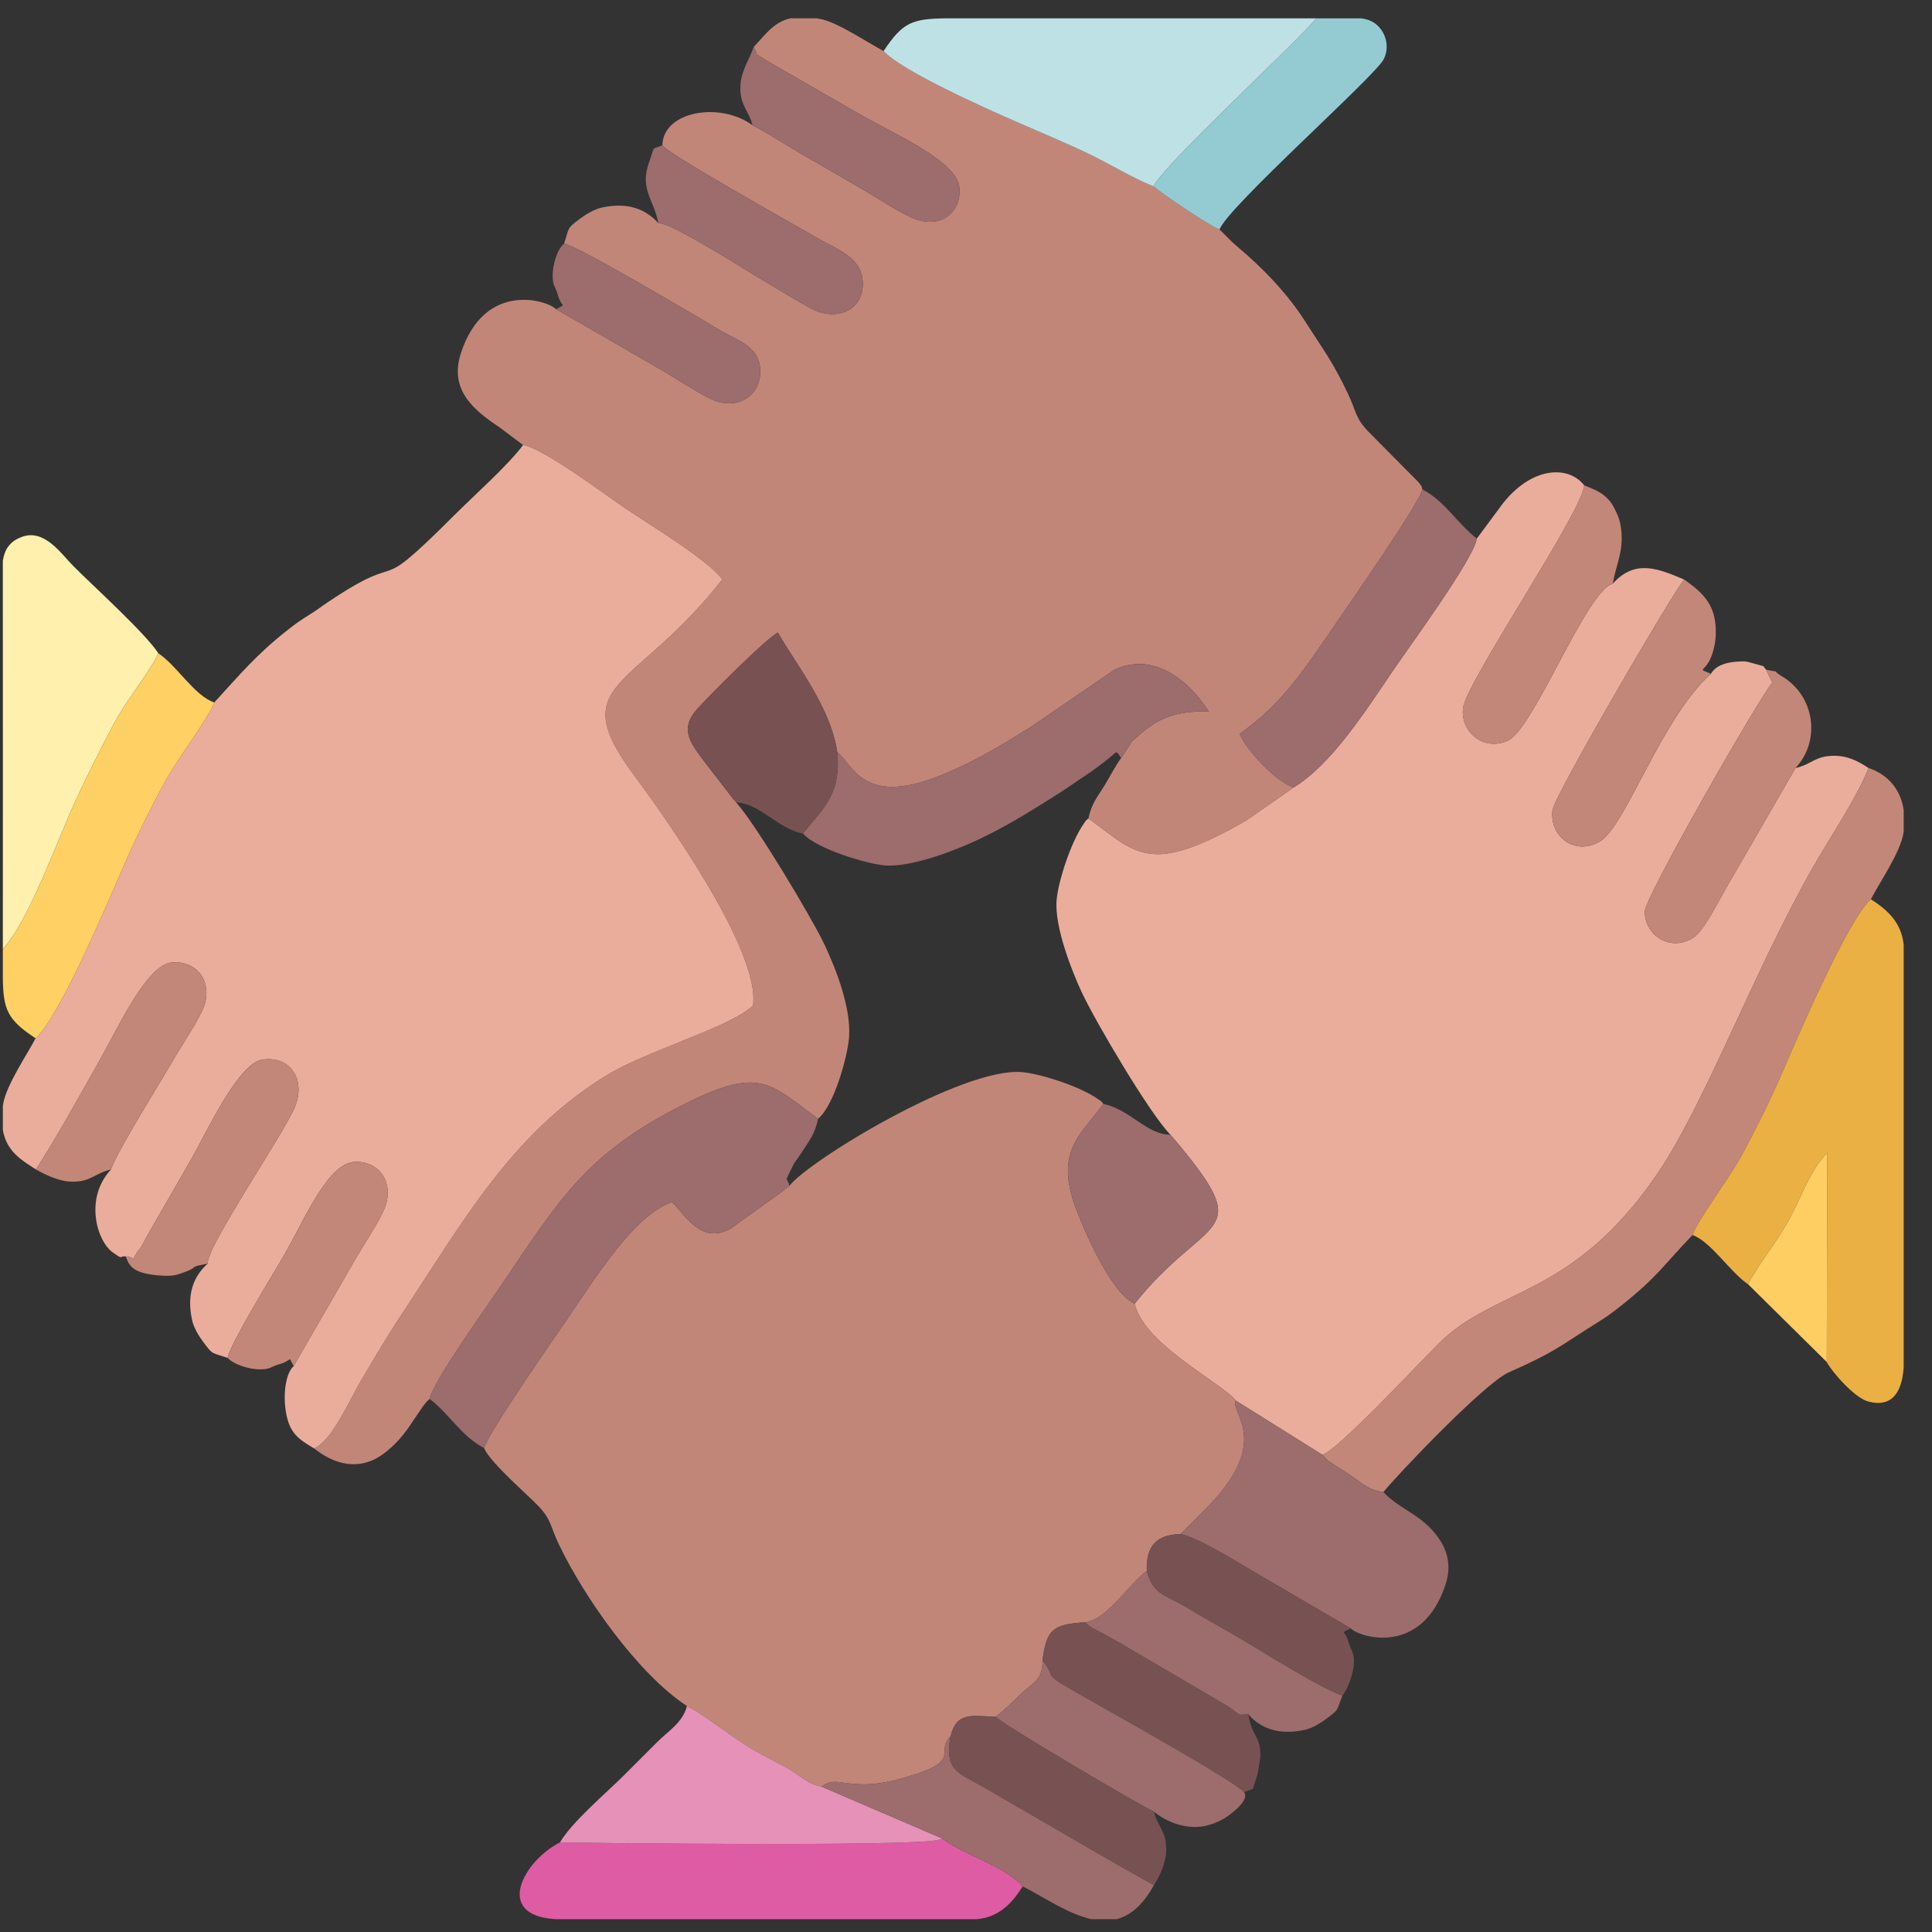 <svg width="62" height="62" viewBox="0 0 62 62" fill="none" xmlns="http://www.w3.org/2000/svg">
<rect x="0" y="0" width="62" height="62" fill="#333333" stroke="none"/>
<g clip-path="url(#clip0_488_54)">
<path fill-rule="evenodd" clip-rule="evenodd" d="M24.188 1.508C24.42 1.938 24.073 1.583 24.625 1.959L27.627 3.687C28.765 4.332 30.704 5.177 30.787 6.005C30.867 6.799 30.222 7.323 29.398 7.042C28.983 6.9 28.068 6.302 27.629 6.045C27.026 5.692 26.484 5.389 25.878 5.035C25.346 4.726 24.639 4.273 24.149 4.019C23.118 3.261 21.284 3.555 21.256 4.663C21.42 4.932 25.366 7.141 26.193 7.619C26.792 7.965 27.556 8.218 27.67 8.9C27.808 9.734 27.156 10.27 26.305 10.019C25.975 9.922 24.976 9.275 24.525 9.02C24.094 8.777 21.537 7.122 21.126 7.161C20.724 6.711 20.151 6.48 19.315 6.661C19.068 6.715 18.805 6.877 18.618 7.015C18.177 7.342 18.281 7.281 18.102 7.818C18.51 7.871 22.266 10.097 23.092 10.589C23.683 10.941 24.381 11.105 24.397 11.898C24.413 12.692 23.704 13.147 22.937 12.858C22.529 12.704 21.665 12.123 21.256 11.892L17.953 9.983C17.924 9.967 17.877 9.945 17.84 9.922C17.592 9.644 15.547 8.984 14.787 11.346C14.415 12.504 15.188 13.155 16.024 13.709L16.788 14.282C17.447 14.389 19.407 15.871 20.102 16.336C20.883 16.859 22.801 18.026 23.176 18.599C20.377 22.192 18.079 21.835 20.356 24.892C21.146 25.953 24.425 30.489 24.164 32.271C23.449 32.963 20.759 33.711 19.439 34.523C16.395 36.397 14.834 39.248 12.892 42.175C12.417 42.892 11.978 43.642 11.543 44.378C11.245 44.882 10.649 46.252 10.083 46.483C10.745 47.01 11.561 47.229 12.343 46.626C12.657 46.385 12.892 46.12 13.109 45.814L13.589 45.107C13.786 44.867 13.632 45.047 13.786 44.892C13.892 44.343 15.644 41.898 16.065 41.275C17.962 38.471 18.825 36.99 22.023 35.402C24.414 34.215 24.714 34.778 26.253 35.903C26.77 35.472 27.204 33.896 27.248 33.279C27.315 32.33 26.82 31.087 26.473 30.342C26.083 29.505 24.247 26.436 23.624 25.752C23.6 25.726 23.564 25.649 23.552 25.672L22.565 24.39C22.151 23.836 21.799 23.387 22.377 22.747C22.733 22.352 24.583 20.486 24.964 20.299C25.529 21.302 26.655 22.681 26.867 24.128C27.372 24.543 27.686 25.852 30.076 24.926C31.2 24.49 32.148 23.909 33.084 23.326L35.739 21.508C36.957 20.897 38.138 21.791 38.79 22.834C37.715 22.808 37.148 23.044 36.462 23.673C36.202 23.911 36.416 23.683 36.226 23.949L35.982 24.323C35.83 24.517 35.601 24.95 35.463 25.178C35.235 25.554 35.031 25.768 34.93 26.263C36.494 27.413 36.899 28.112 40.019 26.315L41.518 25.267C40.961 25.112 39.981 24.055 39.78 23.548C41.141 22.598 41.835 21.517 42.942 19.904C43.371 19.279 45.526 16.181 45.648 15.706C45.576 15.507 45.677 15.69 45.528 15.481L43.898 13.837C43.49 13.406 43.523 13.195 43.258 12.636C42.763 11.593 42.464 11.225 41.89 10.323C41.313 9.417 40.518 8.593 39.703 7.911C39.473 7.719 39.37 7.588 39.137 7.366C38.831 7.255 37.368 6.268 37.017 5.981C36.287 5.683 35.698 5.303 34.922 4.93C34.181 4.574 33.375 4.24 32.649 3.923C31.615 3.472 28.916 2.264 28.358 1.639C27.846 1.369 26.893 0.727 26.353 0.615C26.302 0.604 26.253 0.595 26.204 0.587H25.363C24.82 0.714 24.564 1.112 24.188 1.507L24.188 1.508Z" fill="#C28678"/>
<path fill-rule="evenodd" clip-rule="evenodd" d="M47.392 17.284C47.316 17.905 45.163 20.84 44.696 21.53C43.741 22.942 42.7 24.545 41.518 25.269L40.019 26.316C36.899 28.113 36.494 27.414 34.93 26.264C34.826 26.357 34.89 26.271 34.762 26.459C34.368 27.034 33.96 28.269 33.908 28.885C33.835 29.749 34.406 31.181 34.71 31.834C35.151 32.783 36.902 35.748 37.559 36.413L37.701 36.579C37.716 36.597 37.751 36.636 37.769 36.658C37.786 36.679 37.814 36.712 37.833 36.735C40.322 39.744 38.721 38.956 36.415 41.834C36.676 43.128 39.281 44.428 39.655 44.944L42.436 46.685C42.924 46.548 45.453 43.834 46.17 43.117C47.983 41.307 50.429 41.665 53.141 37.732C54.705 35.464 56.213 31.307 58.15 27.883C58.694 26.921 59.578 25.624 59.963 24.647C59.647 24.436 59.306 24.252 58.855 24.254C58.241 24.256 58.141 24.531 57.62 24.647L55.518 28.282C55.265 28.694 54.734 29.797 54.396 30.05C53.688 30.581 52.78 30.065 52.782 29.25C52.784 28.801 56.438 22.418 56.874 21.908L56.677 21.491C56.539 21.353 56.731 21.417 56.286 21.294C56.021 21.221 56.031 21.212 55.714 21.235C55.363 21.261 55.052 21.368 54.906 21.623C53.315 23.042 52.171 26.512 51.348 27.001C50.536 27.484 49.717 26.836 49.821 25.994C49.875 25.555 53.661 19.043 54.048 18.599C53.238 18.257 52.476 17.925 51.757 18.73C50.896 18.966 49.223 23.404 48.379 23.773C47.59 24.118 46.857 23.469 46.951 22.717C47.055 21.889 50.795 16.397 50.838 15.575C50.312 14.896 49.041 14.968 48.076 16.363L47.392 17.284Z" fill="#EAAD9C"/>
<path fill-rule="evenodd" clip-rule="evenodd" d="M6.878 22.543C6.663 23.102 5.697 24.343 5.284 25.106C4.776 26.046 4.377 26.859 3.948 27.843C3.398 29.104 1.897 32.655 1.143 33.32C0.871 33.84 0.187 34.844 0.1 35.441C0.097 35.46 0.094 35.479 0.092 35.498V36.265C0.207 36.926 0.652 37.211 1.155 37.529C1.833 36.468 2.535 35.197 3.184 34.05C3.824 32.919 4.708 30.961 5.512 30.887C6.306 30.814 6.824 31.488 6.55 32.283C6.409 32.692 5.79 33.618 5.543 34.045C5.097 34.814 3.784 36.903 3.563 37.529C2.695 38.459 3.115 39.832 3.615 40.188C3.977 40.446 3.798 40.304 4.035 40.318C4.517 40.378 4.079 40.587 4.479 40.082C4.559 39.981 4.668 39.754 4.722 39.658L6.162 37.155C6.563 36.461 7.626 34.138 8.403 34.008C9.269 33.864 9.814 34.587 9.483 35.476C9.18 36.29 6.619 40.008 6.664 40.553C6.214 40.954 5.983 41.527 6.164 42.364C6.218 42.612 6.38 42.873 6.519 43.06C6.843 43.498 6.779 43.393 7.305 43.577C7.382 43.123 8.795 40.844 9.129 40.258C9.817 39.054 10.534 37.305 11.403 37.283C12.171 37.263 12.652 37.944 12.355 38.743C12.197 39.168 11.633 40.007 11.396 40.423L9.425 43.839C9.147 44.087 9.076 44.816 9.189 45.387C9.31 45.999 9.58 46.186 10.082 46.482C10.649 46.251 11.244 44.882 11.542 44.378C11.977 43.642 12.417 42.891 12.892 42.174C14.833 39.248 16.395 36.397 19.439 34.523C20.759 33.711 23.448 32.962 24.163 32.27C24.425 30.489 21.146 25.953 20.356 24.892C18.079 21.835 20.376 22.191 23.175 18.598C22.8 18.026 20.882 16.859 20.101 16.336C19.407 15.871 17.447 14.389 16.787 14.281C16.291 14.945 15.235 15.878 14.585 16.528C11.79 19.323 13.196 17.528 10.536 19.315C10.247 19.509 10.229 19.54 9.909 19.74C9.613 19.926 9.493 20.011 9.216 20.229C8.224 21.011 7.717 21.627 6.877 22.542L6.878 22.543Z" fill="#EAAD9C"/>
<path fill-rule="evenodd" clip-rule="evenodd" d="M25.332 38.056L25.041 38.284C25.026 38.294 24.821 38.442 24.796 38.459L23.426 39.442C22.483 39.937 22 38.997 21.565 38.577C20.347 38.995 19.1 41.019 18.242 42.273C17.814 42.899 15.657 45.987 15.538 46.47C15.684 46.891 16.957 47.992 17.285 48.338C17.693 48.769 17.659 48.98 17.925 49.539C18.734 51.243 20.47 53.716 22.046 54.749C22.56 54.991 23.428 55.71 24.106 56.109C24.502 56.343 24.815 56.493 25.214 56.709C25.64 56.939 25.879 57.234 26.367 57.336C26.898 56.918 27.211 57.538 28.863 57.09C31.001 56.51 29.965 56.264 30.506 55.714C30.695 54.944 31.156 55.055 31.954 55.096C32.302 54.824 32.478 54.627 32.796 54.331C33.193 53.96 33.457 53.902 33.455 53.29C33.578 52.294 33.785 52.128 34.823 52.06C35.538 51.975 36.231 50.821 36.802 50.414C36.773 49.619 37.108 49.247 37.886 49.23L38.771 48.338C40.826 46.236 39.469 45.336 39.656 44.944C39.28 44.429 36.676 43.129 36.415 41.834C35.722 41.557 34.897 39.747 34.546 38.833C33.818 36.932 34.685 36.427 35.407 35.427C35.31 35.312 35.419 35.398 35.219 35.26C34.658 34.867 33.401 34.457 32.794 34.406C30.883 34.244 25.957 37.248 25.332 38.056L25.332 38.056Z" fill="#C28678"/>
<path fill-rule="evenodd" clip-rule="evenodd" d="M42.436 46.684C42.65 46.925 42.581 46.847 42.892 47.057C43.04 47.156 43.168 47.229 43.369 47.365C43.739 47.615 43.923 47.82 44.395 47.883C44.846 47.318 47.643 44.385 48.411 44.044C49.95 43.36 49.998 43.233 51.273 42.435C51.569 42.249 51.689 42.164 51.966 41.946C53.19 40.981 53.345 40.641 54.314 39.633C54.481 39.15 55.516 37.779 55.899 37.069C56.393 36.153 56.81 35.314 57.233 34.33C57.753 33.121 59.328 29.473 60.039 28.858C60.311 28.333 60.995 27.334 61.083 26.734C61.086 26.715 61.088 26.695 61.091 26.676V25.994C60.986 25.28 60.535 24.838 59.963 24.645C59.578 25.623 58.693 26.92 58.15 27.882C56.212 31.306 54.704 35.463 53.141 37.731C50.429 41.664 47.983 41.306 46.17 43.116C45.453 43.833 42.924 46.547 42.435 46.684L42.436 46.684Z" fill="#C28778"/>
<path fill-rule="evenodd" clip-rule="evenodd" d="M54.313 39.633C54.896 39.833 55.527 40.831 56.095 41.211C56.469 40.498 56.986 39.919 57.422 39.123C57.795 38.442 58.104 37.517 58.641 36.996L58.622 43.709C58.789 44.025 59.514 44.864 59.966 44.98C60.819 45.197 61.051 44.521 61.091 43.865V30.32C61.017 29.569 60.518 29.168 60.039 28.858C59.328 29.473 57.753 33.121 57.233 34.331C56.81 35.314 56.392 36.153 55.898 37.07C55.516 37.779 54.481 39.151 54.313 39.633Z" fill="#EBB044"/>
<path fill-rule="evenodd" clip-rule="evenodd" d="M13.785 44.892C14.414 45.363 14.816 46.104 15.538 46.469C15.657 45.987 17.814 42.899 18.242 42.273C19.099 41.019 20.347 38.994 21.566 38.577C22 38.996 22.483 39.936 23.426 39.441L24.796 38.459C24.821 38.441 25.027 38.294 25.041 38.284L25.332 38.055C25.248 37.712 25.161 38.017 25.409 37.484C25.527 37.229 25.583 37.213 25.719 36.996C25.953 36.622 26.154 36.403 26.253 35.902C24.714 34.778 24.413 34.215 22.022 35.402C18.825 36.99 17.962 38.47 16.065 41.274C15.643 41.898 13.891 44.343 13.786 44.892L13.785 44.892Z" fill="#9D6C6C"/>
<path fill-rule="evenodd" clip-rule="evenodd" d="M28.358 1.639C28.915 2.265 31.614 3.473 32.649 3.924C33.374 4.241 34.181 4.575 34.921 4.93C35.697 5.304 36.286 5.684 37.017 5.982C37.348 5.279 41.587 1.393 42.243 0.588H42.127H42.011H41.894H41.778H41.661H41.545H41.429H41.312H41.196H41.08H40.963H40.847H40.731H40.614H40.498H40.382H40.265H40.149H40.033H39.916H39.8H39.684H39.567H39.451H39.334H39.218H39.102H38.985H38.869H38.753H38.636H38.52H38.404H38.287H38.171H38.055H37.938H37.822H37.706H37.589H37.473H37.356H37.24H37.124H37.007H36.891H36.775H36.658H36.542H36.426H36.309H36.193H36.077H35.96H35.844H35.728H35.611H35.495H35.379H35.262H35.146H35.029H34.913H34.797H34.739H34.682H34.624H34.567C33.426 0.588 32.285 0.589 31.145 0.588H30.409C29.273 0.598 28.974 0.707 28.356 1.639H28.358Z" fill="#BEE1E5"/>
<path fill-rule="evenodd" clip-rule="evenodd" d="M17.97 59.125C16.822 59.7 15.818 61.467 17.825 61.588H31.359C32.11 61.515 32.512 61.016 32.821 60.536C32.226 59.869 30.959 59.55 30.245 59.001C30.212 59.018 30.168 59.033 30.141 59.04C29.319 59.273 18.553 59.139 17.97 59.124L17.97 59.125Z" fill="#DE5CA3"/>
<path fill-rule="evenodd" clip-rule="evenodd" d="M0.091 30.459C0.958 29.509 1.824 26.974 2.476 25.584C2.848 24.793 3.281 23.926 3.659 23.219C4.069 22.449 4.804 21.571 5.082 20.965C4.661 20.317 3.025 18.839 2.359 18.171C1.96 17.772 1.433 16.966 0.708 17.227C0.303 17.373 0.145 17.643 0.091 18.001V19.416C0.096 22.982 0.091 26.548 0.091 30.113V30.286V30.459H0.091Z" fill="#FFF0AE"/>
<path fill-rule="evenodd" clip-rule="evenodd" d="M37.886 49.229C38.577 49.386 39.991 50.309 40.603 50.654L43.343 52.254C43.589 52.53 45.631 53.195 46.395 50.829C46.633 50.092 46.356 49.506 45.9 49.039C45.395 48.523 44.88 48.393 44.395 47.883C43.923 47.82 43.739 47.616 43.369 47.365C43.168 47.229 43.04 47.157 42.892 47.057C42.58 46.847 42.649 46.926 42.436 46.685L39.655 44.944C39.469 45.335 40.826 46.235 38.771 48.338L37.886 49.23V49.229Z" fill="#9D6C6C"/>
<path fill-rule="evenodd" clip-rule="evenodd" d="M26.866 24.128C27.02 25.57 26.294 26.047 25.769 26.75C26.211 27.249 27.823 27.724 28.388 27.771C29.251 27.845 30.685 27.273 31.337 26.97C32.26 26.539 32.952 26.105 33.772 25.592C34.178 25.338 34.463 25.134 34.878 24.857C35.105 24.706 35.205 24.625 35.422 24.462C35.928 24.08 35.772 24.057 35.981 24.324L36.225 23.95C36.416 23.683 36.202 23.911 36.462 23.673C37.147 23.045 37.714 22.808 38.789 22.835C38.137 21.792 36.956 20.897 35.739 21.509L33.084 23.327C32.147 23.91 31.2 24.491 30.076 24.926C27.686 25.852 27.371 24.544 26.867 24.129L26.866 24.128Z" fill="#9D6C6C"/>
<path fill-rule="evenodd" clip-rule="evenodd" d="M0.091 31.39C0.106 32.4 0.235 32.724 1.143 33.32C1.896 32.655 3.398 29.104 3.947 27.843C4.376 26.86 4.775 26.047 5.284 25.106C5.696 24.343 6.663 23.102 6.877 22.543C6.244 22.335 5.675 21.355 5.082 20.966C4.804 21.571 4.069 22.45 3.659 23.219C3.281 23.926 2.848 24.793 2.476 25.584C1.824 26.974 0.958 29.509 0.091 30.46V31.391L0.091 31.39Z" fill="#FFD064"/>
<path fill-rule="evenodd" clip-rule="evenodd" d="M17.971 59.125C18.554 59.139 29.319 59.273 30.141 59.04C30.168 59.033 30.213 59.018 30.246 59.001L26.367 57.336C25.879 57.235 25.641 56.939 25.214 56.709C24.815 56.493 24.502 56.343 24.107 56.11C23.428 55.71 22.561 54.991 22.046 54.749C21.906 55.281 21.457 55.539 21.093 55.902C20.71 56.285 20.424 56.571 20.041 56.954C19.454 57.541 18.342 58.477 17.971 59.125Z" fill="#E591B8"/>
<path fill-rule="evenodd" clip-rule="evenodd" d="M41.518 25.268C42.701 24.545 43.741 22.941 44.697 21.53C45.164 20.84 47.316 17.904 47.393 17.284C46.774 16.808 46.363 16.073 45.647 15.707C45.526 16.182 43.37 19.279 42.941 19.905C41.834 21.517 41.14 22.599 39.779 23.549C39.981 24.056 40.961 25.113 41.518 25.268Z" fill="#9D6C6C"/>
<path fill-rule="evenodd" clip-rule="evenodd" d="M37.017 5.982C37.367 6.269 38.83 7.256 39.136 7.367C39.377 6.659 44.125 2.453 44.406 1.899C44.63 1.458 44.435 0.907 44.029 0.691C43.934 0.641 43.816 0.608 43.684 0.588H42.243C41.587 1.393 37.348 5.279 37.017 5.982H37.017Z" fill="#94CBD3"/>
<path fill-rule="evenodd" clip-rule="evenodd" d="M23.624 25.752C24.396 25.781 24.92 26.578 25.769 26.75C26.294 26.047 27.02 25.57 26.867 24.128C26.655 22.681 25.529 21.303 24.963 20.3C24.583 20.486 22.733 22.353 22.377 22.747C21.799 23.387 22.151 23.837 22.565 24.39L23.552 25.672C23.564 25.649 23.599 25.726 23.624 25.752V25.752Z" fill="#785252"/>
<path fill-rule="evenodd" clip-rule="evenodd" d="M36.415 41.834C38.721 38.956 40.322 39.744 37.833 36.735C37.815 36.712 37.786 36.679 37.769 36.658C37.751 36.636 37.716 36.596 37.701 36.579L37.559 36.413C36.802 36.417 36.258 35.595 35.407 35.427C34.686 36.427 33.819 36.931 34.547 38.832C34.897 39.747 35.722 41.556 36.415 41.834Z" fill="#9D6C6C"/>
<path fill-rule="evenodd" clip-rule="evenodd" d="M26.367 57.335L30.246 59C30.959 59.55 32.226 59.869 32.821 60.536C33.527 60.901 34.289 61.425 35.022 61.588H35.839C36.267 61.473 36.672 61.148 37.033 60.493C35.862 59.856 34.584 59.095 33.383 58.403C32.739 58.031 32.11 57.669 31.551 57.343C30.785 56.897 30.289 56.843 30.506 55.712C29.965 56.263 31.001 56.509 28.863 57.089C27.211 57.537 26.899 56.916 26.367 57.335L26.367 57.335Z" fill="#9D6C6C"/>
<path fill-rule="evenodd" clip-rule="evenodd" d="M57.62 24.646C58.446 23.761 58.23 22.328 57.194 21.71C56.77 21.458 57.259 21.612 56.677 21.491L56.875 21.907C56.439 22.418 52.785 28.8 52.783 29.25C52.781 30.064 53.688 30.58 54.397 30.05C54.736 29.797 55.266 28.693 55.519 28.281L57.62 24.646H57.62Z" fill="#C28778"/>
<path fill-rule="evenodd" clip-rule="evenodd" d="M54.905 21.622C54.415 21.412 54.725 21.621 54.939 21.014C55.048 20.703 55.098 20.333 55.037 19.926C54.939 19.261 54.502 18.921 54.048 18.599C53.661 19.042 49.875 25.555 49.821 25.993C49.716 26.836 50.536 27.484 51.348 27.001C52.171 26.512 53.314 23.041 54.905 21.622Z" fill="#C28778"/>
<path fill-rule="evenodd" clip-rule="evenodd" d="M51.757 18.73C51.859 18.084 52.16 17.629 51.993 16.788C51.956 16.604 51.794 16.238 51.655 16.075C51.42 15.798 51.177 15.713 50.837 15.575C50.794 16.396 47.054 21.889 46.95 22.717C46.856 23.468 47.59 24.118 48.378 23.773C49.222 23.404 50.895 18.966 51.756 18.73L51.757 18.73Z" fill="#C28778"/>
<path fill-rule="evenodd" clip-rule="evenodd" d="M31.954 55.096C32.159 55.33 36.572 57.932 37.033 58.141C37.497 58.517 38.157 58.736 38.747 58.579C39.084 58.49 39.322 58.352 39.541 58.176C40.13 57.702 39.926 57.539 39.926 57.513C39.765 57.244 35.733 54.983 34.903 54.514C33.244 53.577 34.005 53.953 33.455 53.29C33.458 53.902 33.193 53.96 32.796 54.331C32.479 54.627 32.302 54.823 31.954 55.096Z" fill="#9D6C6C"/>
<path fill-rule="evenodd" clip-rule="evenodd" d="M34.823 52.059C35.055 52.282 35.083 52.249 35.411 52.431C35.697 52.59 35.813 52.652 36.083 52.811L39.404 54.756C39.844 55.04 39.632 55.043 40.056 55.015C40.458 55.465 41.031 55.695 41.867 55.514C42.118 55.46 42.373 55.3 42.564 55.158C42.99 54.84 42.884 54.911 43.08 54.412C42.447 54.217 40.492 52.988 39.757 52.554C39.186 52.216 38.646 51.926 38.09 51.588C37.424 51.184 37.01 51.199 36.802 50.413C36.231 50.819 35.537 51.974 34.822 52.059H34.823Z" fill="#9D6C6C"/>
<path fill-rule="evenodd" clip-rule="evenodd" d="M30.506 55.713C30.29 56.843 30.786 56.898 31.552 57.344C32.111 57.669 32.739 58.032 33.384 58.404C34.584 59.095 35.863 59.857 37.033 60.493C37.204 60.234 37.426 59.779 37.426 59.353C37.426 58.746 37.151 58.629 37.033 58.142C36.572 57.932 32.159 55.33 31.954 55.096C31.157 55.055 30.695 54.944 30.506 55.713Z" fill="#785252"/>
<path fill-rule="evenodd" clip-rule="evenodd" d="M24.15 4.019C24.639 4.273 25.346 4.726 25.878 5.035C26.484 5.389 27.026 5.692 27.629 6.045C28.068 6.302 28.983 6.9 29.398 7.042C30.222 7.323 30.868 6.799 30.787 6.005C30.703 5.177 28.765 4.332 27.627 3.687L24.625 1.959C24.073 1.583 24.42 1.938 24.188 1.508C24.054 1.886 23.797 2.258 23.763 2.708C23.714 3.356 24.027 3.536 24.15 4.019H24.15Z" fill="#9D6C6C"/>
<path fill-rule="evenodd" clip-rule="evenodd" d="M1.154 37.53C1.437 37.688 1.894 37.922 2.326 37.922C2.937 37.922 3.043 37.645 3.563 37.53C3.784 36.904 5.096 34.814 5.542 34.045C5.79 33.619 6.409 32.692 6.549 32.283C6.823 31.489 6.306 30.815 5.511 30.887C4.707 30.961 3.824 32.919 3.184 34.05C2.534 35.198 1.832 36.468 1.155 37.53H1.154Z" fill="#C28778"/>
<path fill-rule="evenodd" clip-rule="evenodd" d="M4.035 40.319C4.157 40.65 4.279 40.885 5.236 40.939C5.564 40.958 5.698 40.904 5.882 40.839C6.448 40.638 5.979 40.676 6.664 40.553C6.619 40.009 9.18 36.291 9.483 35.477C9.814 34.587 9.269 33.864 8.403 34.009C7.626 34.139 6.562 36.462 6.162 37.156L4.721 39.658C4.668 39.755 4.558 39.982 4.479 40.083C4.078 40.588 4.516 40.379 4.035 40.319Z" fill="#C28778"/>
<path fill-rule="evenodd" clip-rule="evenodd" d="M33.455 53.289C34.005 53.953 33.244 53.577 34.903 54.514C35.733 54.983 39.764 57.244 39.926 57.512C40.315 57.35 40.142 57.536 40.342 56.996C40.352 56.969 40.449 56.428 40.448 56.327C40.439 55.67 40.193 55.775 40.057 55.015C39.633 55.043 39.844 55.04 39.405 54.755L36.084 52.811C35.814 52.652 35.697 52.589 35.411 52.431C35.084 52.249 35.056 52.282 34.823 52.059C33.786 52.127 33.579 52.292 33.455 53.289L33.455 53.289Z" fill="#785252"/>
<path fill-rule="evenodd" clip-rule="evenodd" d="M21.125 7.161C21.536 7.122 24.093 8.777 24.524 9.02C24.976 9.275 25.974 9.922 26.304 10.019C27.155 10.27 27.808 9.734 27.669 8.9C27.555 8.218 26.792 7.964 26.192 7.619C25.365 7.141 21.419 4.932 21.256 4.663C20.867 4.826 21.039 4.639 20.839 5.18C20.508 6.076 20.987 6.391 21.125 7.161L21.125 7.161Z" fill="#9D6C6C"/>
<path fill-rule="evenodd" clip-rule="evenodd" d="M36.802 50.413C37.011 51.2 37.425 51.184 38.091 51.589C38.647 51.926 39.186 52.217 39.758 52.554C40.493 52.988 42.448 54.218 43.081 54.412C43.266 54.183 43.458 53.652 43.448 53.304C43.439 52.982 43.374 53.033 43.276 52.694C43.152 52.267 42.983 52.453 43.343 52.254L40.603 50.654C39.991 50.309 38.578 49.386 37.886 49.229C37.109 49.246 36.773 49.618 36.803 50.413L36.802 50.413Z" fill="#785252"/>
<path fill-rule="evenodd" clip-rule="evenodd" d="M7.306 43.577C7.502 43.793 8.022 43.955 8.376 43.944C8.697 43.935 8.646 43.871 8.986 43.772C9.412 43.649 9.226 43.48 9.426 43.84L11.397 40.424C11.634 40.007 12.197 39.168 12.356 38.743C12.653 37.945 12.172 37.264 11.403 37.284C10.535 37.306 9.818 39.055 9.13 40.259C8.796 40.844 7.383 43.123 7.306 43.578V43.577Z" fill="#C28778"/>
<path fill-rule="evenodd" clip-rule="evenodd" d="M17.84 9.922C17.877 9.944 17.924 9.967 17.953 9.984L21.256 11.892C21.665 12.123 22.529 12.704 22.937 12.858C23.704 13.147 24.413 12.692 24.397 11.899C24.381 11.106 23.683 10.941 23.092 10.589C22.265 10.097 18.509 7.871 18.102 7.818C17.876 7.994 17.725 8.532 17.735 8.872C17.744 9.194 17.808 9.143 17.907 9.482C18.03 9.909 18.2 9.723 17.84 9.923L17.84 9.922Z" fill="#9D6C6C"/>
<path fill-rule="evenodd" clip-rule="evenodd" d="M56.096 41.211L58.623 43.709L58.641 36.996C58.105 37.517 57.796 38.442 57.423 39.122C56.987 39.919 56.47 40.498 56.096 41.211Z" fill="#FFCE63"/>
</g>
<defs>
<clipPath id="clip0_488_54">
<rect width="61" height="61" fill="white" transform="translate(0.091 0.588)"/>
</clipPath>
</defs>
</svg>
